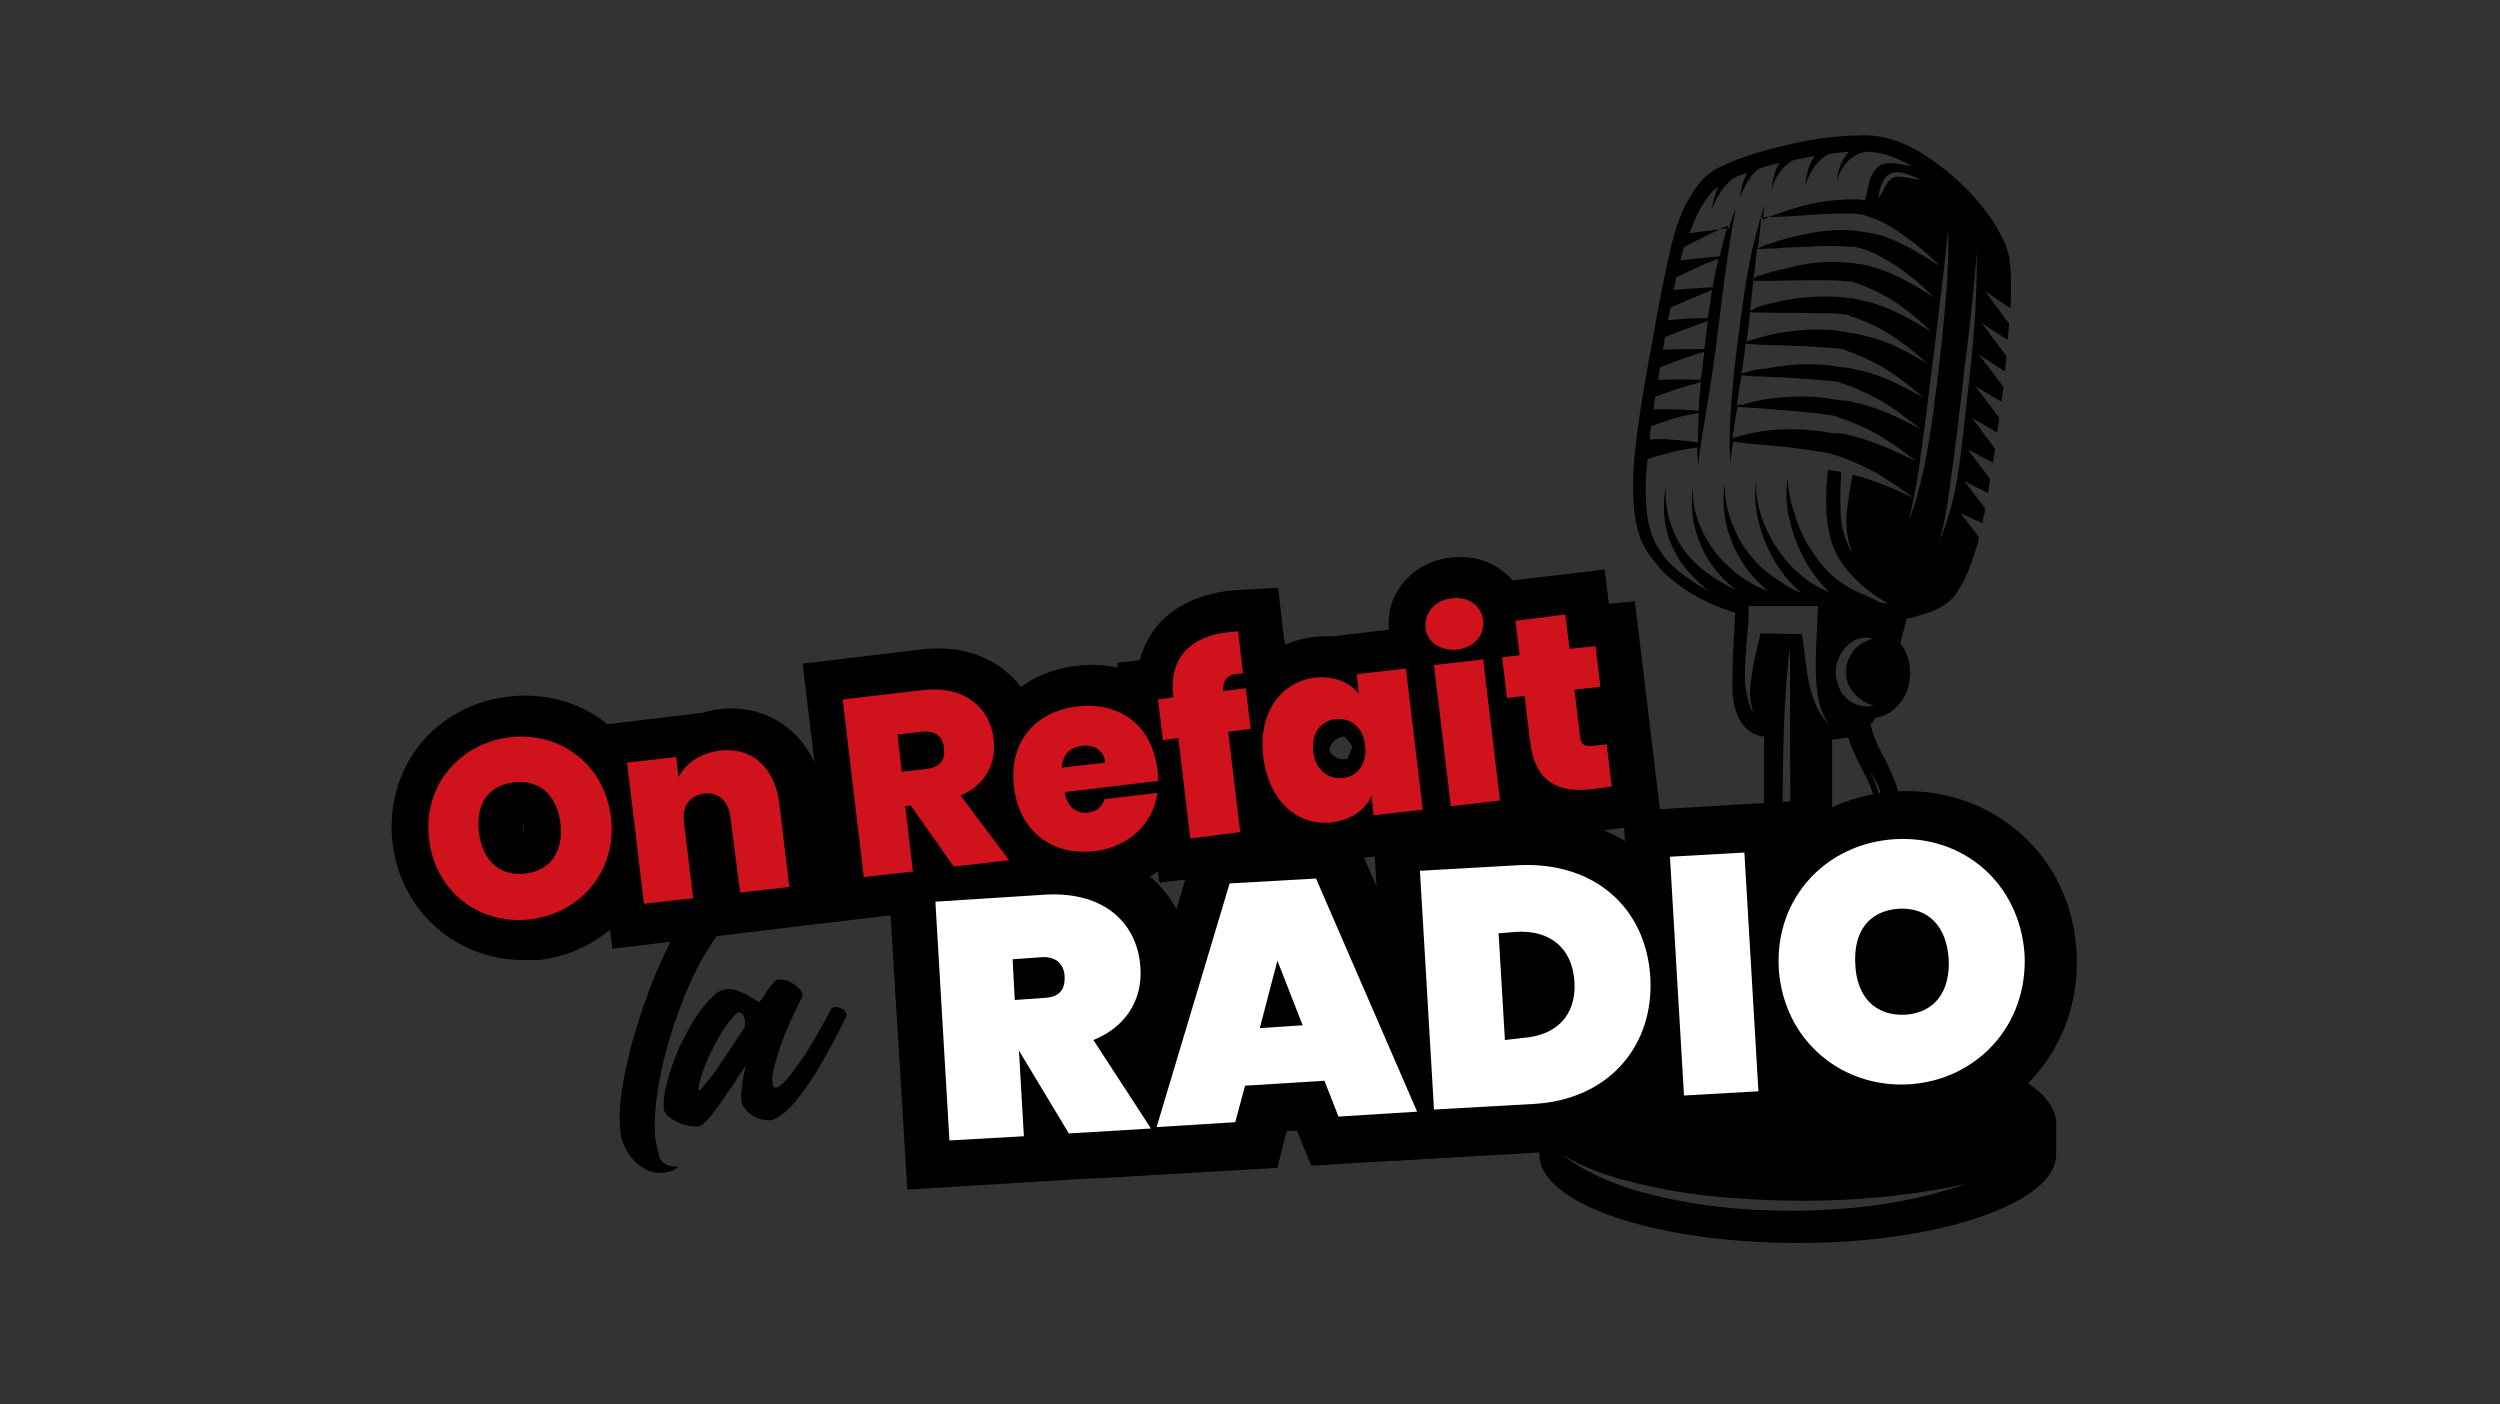 <?xml version="1.0" encoding="utf-8"?>
<!-- Generator: Adobe Illustrator 24.0.0, SVG Export Plug-In . SVG Version: 6.00 Build 0)  -->
<svg version="1.1" id="Layer_1" xmlns="http://www.w3.org/2000/svg" xmlns:xlink="http://www.w3.org/1999/xlink" x="0px" y="0px"
	 viewBox="0 0 356 200" style="enable-background:new 0 0 356 200;" xml:space="preserve">
<rect x="0" y="0" width="356" height="200" fill="#333333" stroke="none"/>
<style type="text/css">
	.st0{fill:#D0121C;}
	.st1{fill:#FFFFFF;}
</style>
<g>
	<path d="M219.2,160v4.4c0,7,16.5,12.6,36.8,12.6s36.8-5.7,36.8-12.6V160c0-6.2-12.9-11.3-29.9-12.4l-1.9,8v-8.2v-22.1
		c0,0,0.1,0,0.1-0.1c3.1-1.8,6.2-3.6,8.1-6.3c2.7-3.9,0.7-7.8-0.9-11c-0.9-1.7-1.7-3.3-1.9-4.8c0.3-0.3,0.5-0.6,0.7-0.9
		c1.3-0.2,2.4-0.8,3.3-1.9c1.1-1.2,1.6-2.8,1.6-4.5c0-1.6-0.5-3.1-1.4-4.2c0.4-1.4,0.7-2.8,0.9-3.5c0.5-0.1,1.1-0.2,1.6-0.4
		c1.4-0.4,2.8-0.8,4.1-1.8c0.2-0.1,0.3-0.2,0.5-0.4l0.1-0.1l0.1-0.1l0.2-0.2c0.1-0.1,0.3-0.3,0.4-0.5s0.2-0.3,0.3-0.5
		c0.4-0.6,0.8-1.2,1.1-1.9c0.6-1.3,1-2.6,1.4-3.8c0.2-0.6,0.4-1.3,0.5-1.9l-2.6-3.4l3.1,1.4c0.1-0.7,0.3-1.4,0.4-2.1l-3-3.9l3.4,1.7
		c0.1-0.7,0.2-1.4,0.3-2l-3.2-4.2l3.6,1.9c0.1-0.7,0.2-1.4,0.3-2l-3.3-4.4l3.6,2.1c0.1-0.7,0.2-1.4,0.3-2.1l-3.4-4.5l3.7,2.2
		c0.1-0.7,0.2-1.4,0.3-2.1l-3.5-4.6l3.7,2.4c0.1-0.8,0.2-1.5,0.2-2.2l-3.5-4.7l3.7,2.4c0.1-0.8,0.1-1.6,0.2-2.3l-3.4-4.6l3.6,2.4
		c0.1-2.3,0.1-4.1,0-5.5c0-0.4-0.1-0.7-0.1-1s-0.1-0.5-0.1-0.7l-0.1-0.6l0,0c0,0-0.1-0.2-0.2-0.6c-0.1-0.4-0.3-1-0.7-1.7
		c-0.7-1.4-1.8-3.3-3.7-5.4c-1.8-2.1-4.3-4.4-7.6-6.5c-0.8-0.5-1.7-1-2.7-1.4s-2-0.8-3.1-1c-1.2-0.2-2.3-0.3-3.4-0.2
		c-1.2,0-2.3,0.1-3.5,0.2c-2.4,0.2-4.8,0.7-7.3,1.3c-2.5,0.6-5,1.3-7.6,2.4c-0.6,0.3-1.3,0.6-1.9,0.9c-0.6,0.4-1.2,0.8-1.8,1.4
		c-1,1.1-1.8,2.4-2.5,3.7c-1.3,2.7-2,5.5-2.6,8.4c-0.6,2.9-1.2,5.8-1.7,8.7c-0.5,3-1.1,5.9-1.6,9c-0.5,3-1,6.1-1.3,9.2
		s-0.4,6.3,0.1,9.6c0.3,1.6,0.8,3.2,1.8,4.7c0.4,0.6,1,1.3,1.5,1.9s1.1,1.2,1.7,1.7c2.5,2.1,5.4,3.6,8.4,4.6
		c0.3,0.1,0.5,0.2,0.8,0.2c-0.1,1.1-0.1,2.5-0.2,3.9l0,0c-0.2,2.9-0.2,5.3-0.2,6.8l0,0l0,0l0,0c0,4,1.7,6.7,4.5,7V128
		c-2.3,2-4.1,4.1-5.8,6.4c-3.3,4.7-3.6,9.2-2.5,13.7C229,150,219.2,154.6,219.2,160z M248.8,131.6c-0.9,1.7-2.2,3.2-3.2,4.9
		c-0.6,1-1.1,2.1-1.6,3.1c-0.3,0.8-0.6,1.6-0.9,2.5c0.3-2.1,1-4.1,2.1-6C246.3,134.5,247.6,133.1,248.8,131.6z M251,132.8v14.6
		c-1.7,0.1-3.3,0.2-4.8,0.3c-1-3.9-0.7-7.6,1.9-11.4C249,135.1,250,134,251,132.8z M248.5,95c0.1-1.9,0.2-3.8,0.4-5.7
		c0.1-1.2,0.1-2.2,0.1-3h9.9c-0.1,0.9-0.1,2.5-0.2,4.1l0,0c-0.1,2-0.2,4-0.1,6.1c0.1,1.4,0.2,2.8,0.6,4.1c0.3,1,0.8,1.8,1.3,2.7
		c-0.7-0.9-1.5-1.8-1.9-2.9c-0.6-1.3-0.9-2.7-1.2-4.1c-0.3-2-0.5-4-0.8-6l-5.9-0.1c-0.4,1.7-0.8,3.3-1.1,5c-0.2,1.2-0.4,2.4-0.4,3.6
		c0.1,1,0.2,1.9,0.5,2.9c-0.5-1-0.8-2-1-3.1C248.4,97.6,248.5,96.3,248.5,95z M254.1,158.4c0-1.1-0.1-2.2-0.1-3.4
		c0-2.8-0.1-5.5-0.1-8.3c-0.1-6.3-0.1-12.6-0.1-18.9c0-6.4,0-12.8,0.1-19.1c0.1-5.5,0.3-11.1,1-16.6c0,2.2,0,4.3,0,6.5
		c0,12.4,0.1,24.9,0.1,37.3c0,7.6,0.1,15.3,0.1,22.9c0,0.6-1,0.6-1,0C254.1,158.7,254.1,158.5,254.1,158.4z M235.1,60.7
		c1.2-0.4,2.4-0.9,3.6-1.2c1-0.3,2.1-0.5,3.2-0.7c-0.1,1.4-0.1,2.8-0.1,4.2c-1.3-0.2-2.6-0.3-3.8-0.4c-1-0.1-2-0.1-3,0
		C234.9,62,235,61.3,235.1,60.7z M235.7,56.5c2.1-0.8,4.3-1.5,6.5-2.1c-0.1,1.4-0.3,2.7-0.3,4.1c-1.1-0.1-2.2-0.2-3.3-0.2
		c-1,0-2.1,0-3.1,0C235.5,57.7,235.6,57.1,235.7,56.5z M236.4,52.3c2.1-0.8,4.1-1.6,6.3-2.2c-0.2,1.3-0.3,2.7-0.5,4
		c-2-0.1-4.1-0.1-6.1,0C236.2,53.5,236.3,52.9,236.4,52.3z M243.2,45.7c-0.2,1.3-0.3,2.7-0.5,4c-2,0-3.9,0-5.9,0.1
		c0.1-0.6,0.2-1.2,0.3-1.8l0,0C239.1,47.2,241.2,46.4,243.2,45.7z M237.9,43.8c2-0.9,3.9-1.7,5.9-2.5c-0.2,1.3-0.4,2.7-0.6,4
		c-1.9,0-3.8,0.1-5.7,0.3C237.7,45,237.8,44.3,237.9,43.8C237.9,43.7,237.9,43.8,237.9,43.8z M238.7,39.5c2-1,4-1.9,6-2.7
		c-0.3,1.4-0.6,2.7-0.8,4.1c-1.9,0.1-3.7,0.2-5.6,0.4C238.5,40.7,238.6,40.1,238.7,39.5z M246.1,32.1c-0.5,1.4-0.9,2.9-1.2,4.4
		c-1.9,0.2-3.7,0.3-5.6,0.6c0.1-0.6,0.3-1.3,0.5-1.9C241.8,34.1,243.9,33.1,246.1,32.1z M273.3,25.6c-0.6-0.1-1.1-0.2-1.7-0.3
		c-0.6-0.1-1.4-0.3-2,0c-1.1,0.5-1.4,2.1-2.1,2.9c0.1-1.3,0.6-3.2,2-3.6c0.8-0.2,1.6,0,2.4,0.3C272,25,273.3,25.4,273.3,25.6z
		 M276.2,37.9c-1.8-1.2-3.7-2.4-5.7-3.3c-1.7-0.9-3.5-1.4-5.4-1.6c-0.2,0-0.4-0.1-0.5-0.1c-2.4-0.3-4.9-0.1-7.3,0.4
		c-1.4,0.3-2.8,0.6-4.1,1c-0.6,0.2-1.2,0.4-1.8,0.6c-0.1,0-0.9,0.4-1.1,0.5c0.2-1.5,0.4-3,0.5-4.5c4.8,0.1,9.5-0.8,14.2-0.4l0,0
		c2.1,0.6,4.1,1.5,5.9,2.9C272.8,34.7,274.6,36.2,276.2,37.9z M266.1,61.2c2.4,1.2,4.6,2.8,6.8,4.5c-2.9-1.4-5.9-2.8-9-3.6
		c-0.8-0.2-1.6-0.4-2.4-0.4c-0.1,0-0.2,0-0.4,0H261c-4.7-0.9-9.8-0.8-14.3,0.7c0.2-1.4,0.4-2.9,0.7-4.3c0-0.1,0-0.1,0-0.2
		c0.3,0.1,0.8,0.1,0.9,0.1c0.6,0,1.1,0.1,1.7,0.1c1.3,0.1,2.6,0.2,3.8,0.3c2.5,0.2,5,0.4,7.4,0.8l0,0
		C262.9,59.8,264.5,60.4,266.1,61.2C265.7,61.1,266.5,61.4,266.1,61.2z M247.3,57.7c0.2-1.4,0.5-2.9,0.7-4.3
		c0.2,0.1,0.5,0.1,0.6,0.1c0.6,0.1,1.3,0.1,1.9,0.1c2.4,0.1,4.8,0.2,7.2,0.4c1.4,0.1,2.9,0.2,4.3,0.4c0,0,0,0,0,0.1
		c1.7,0.5,3.2,1.2,4.8,2c0,0-0.1,0-0.1-0.1c0,0,0,0,0.1,0.1c0.2,0.1,0.1,0,0,0c2.4,1.2,4.5,2.9,6.7,4.6c-2.9-1.5-5.8-3-9-3.7
		c-0.8-0.2-1.6-0.4-2.4-0.4c-0.1,0-0.2,0-0.3,0c-0.3-0.1-0.7-0.1-1-0.2c-2.4-0.4-4.8-0.4-7.3-0.2c-1.3,0.1-2.5,0.3-3.8,0.6
		c-0.6,0.1-1.1,0.3-1.7,0.5C247.9,57.6,247.5,57.6,247.3,57.7z M248,53.2c0.2-1.4,0.4-2.9,0.6-4.3c0.1,0.1,0.3,0.1,0.5,0.1
		c0.7,0,1.3,0.1,2,0.1c2.5,0.1,5,0.1,7.5,0.3c1.4,0.1,2.8,0.1,4.2,0.4v0.1c1.6,0.5,3.1,1.2,4.6,2c-0.1,0-0.1-0.1,0,0s0.1,0.1,0,0
		c2.4,1.3,4.5,3,6.5,4.7c-2.8-1.5-5.7-3.1-8.8-3.8c-0.9-0.2-1.7-0.4-2.6-0.5c-0.1,0-0.2,0-0.2,0l0,0c-0.6-0.1-1.3-0.2-2-0.3
		c-2.9-0.3-6-0.1-8.8,0.5C250.4,52.5,249.2,52.8,248,53.2L248,53.2z M248.7,48.7c0.2-1.4,0.4-2.9,0.5-4.3c0.1,0.1,0.3,0,0.5,0.1
		c0.3,0,0.7,0,1,0c2.7,0.1,5.3,0,8,0.1c1.5,0,3.2,0,4.7,0.3V45c1.7,0.5,3.2,1.2,4.7,2c-0.1,0-0.1-0.1,0,0s0.1,0.1,0,0
		c2.3,1.3,4.4,3,6.4,4.8c-2.7-1.6-5.5-3.2-8.6-3.9c-0.8-0.2-1.6-0.4-2.4-0.5c-0.2,0-0.4-0.1-0.5-0.1l0,0l0,0
		c-0.6-0.1-1.3-0.2-1.9-0.3c-2.9-0.2-5.8,0-8.7,0.6c-1.2,0.3-2.5,0.6-3.6,1C248.8,48.7,248.7,48.7,248.7,48.7z M249.2,44.3
		c0.2-1.5,0.3-2.9,0.5-4.4c0.1,0.1,0.5,0.1,0.6,0.1c2.7,0,5.4-0.1,8.1-0.1c1.4,0,2.7,0,4.1,0.1c0.5,0.1,0.9,0.1,1.4,0.1
		c0,0,0,0,0,0.1c1.7,0.5,3.2,1.2,4.8,2.1c-0.1,0-0.1-0.1,0,0s0.1,0.1,0,0c2.3,1.3,4.4,3.1,6.3,4.9c-2.7-1.6-5.4-3.2-8.5-4.1
		c-0.8-0.2-1.6-0.4-2.5-0.6c-0.1,0-0.3-0.1-0.5-0.1c0,0,0,0,0,0.1c-0.4-0.1-0.8-0.1-1.3-0.2c-2.8-0.2-5.6,0-8.3,0.5
		c-1.3,0.3-2.6,0.6-3.9,1C250.1,43.9,249.4,44.1,249.2,44.3z M249.7,39.8c0.2-1.5,0.3-2.9,0.5-4.4c0.2,0.1,1.1,0,1.3,0
		c0.7,0,1.4,0,2.1-0.1c1.6-0.1,3.2-0.1,4.7-0.2c1.5-0.1,3-0.1,4.5,0c0.5,0,1.1,0,1.6,0.1l0,0c0.7,0.2,1.4,0.4,2.1,0.7
		c1,0.4,1.9,1,2.8,1.5c0.1,0.1,0.1,0.1,0,0c2.3,1.4,4.3,3.2,6.2,5c-2.7-1.7-5.5-3.4-8.5-4.3c-0.8-0.2-1.6-0.5-2.4-0.5
		c-0.2,0-0.4-0.1-0.6-0.1l0,0c-0.3-0.1-0.6-0.1-0.9-0.1c-2.6-0.3-5.4,0-7.9,0.6c-1.3,0.3-2.6,0.6-3.9,1c-0.5,0.2-1.1,0.3-1.5,0.6
		C249.8,39.8,249.8,39.8,249.7,39.8z M276.2,76.9c0.6-2.1,1-4.3,1.3-6.5c0.9-6.1,1.6-12.3,2.3-18.4c0.7-5.4,1.3-10.8,1.7-16.2
		c0,2,0,4-0.1,5.9c-0.2,6.3-1,12.5-1.7,18.7C279.1,65.9,278.5,71.8,276.2,76.9z M271.8,74.1c0.6-2.3,1-4.6,1.4-7
		c0.9-6.2,1.6-12.4,2.4-18.6c0.6-5.2,1.3-10.5,1.8-15.7c0.1,2.2,0,4.5-0.1,6.7c-0.4,6.2-1.1,12.3-1.9,18.5c-0.4,3-0.9,6.1-1.5,9
		C273.3,69.4,272.8,71.8,271.8,74.1z M264.3,84.2c-2.1-1-3.9-2.5-5.3-4.3c-1.4-1.9-2.6-3.9-3.3-6.2c-0.6-1.8-1.1-3.7-1.1-5.6
		c-0.5,2.5-0.1,5.2,0.7,7.6c0.9,2.9,2.3,5.5,4.3,7.7c0.3,0.3,0.6,0.6,0.9,0.9c-1.3-0.5-2.6-1.2-3.8-2.2c-2.2-1.7-3.9-4.1-5.1-6.6
		c-1-2.2-1.7-4.7-1.5-7.1c-0.4,2.5,0,5.1,0.8,7.5c0.9,2.8,2.5,5.5,4.6,7.6c0.3,0.3,0.6,0.6,1,0.9c-0.8-0.3-1.7-0.7-2.4-1.2
		c-0.9-0.6-1.8-1.2-2.7-1.9c-0.9-0.7-1.6-1.6-2.3-2.4c-1.6-1.9-2.6-4.4-3.2-6.8c-0.2-1.1-0.3-2.2-0.3-3.2c-0.8,5,1.2,10.5,4.8,14
		c0.5,0.5,0.9,0.9,1.4,1.3c-0.5-0.2-0.9-0.4-1.4-0.6c-4.5-2.2-8-6.3-9.1-11.2c-0.2-1-0.3-2.1-0.2-3.1c-0.8,4.8,1,9.9,4.5,13.3
		c0.5,0.5,1,0.9,1.6,1.4c-1.5-0.7-2.9-1.5-4.2-2.5c-1.8-1.3-3.3-3-4.3-5c-1.1-2.2-1.6-4.6-1.5-7.1c-0.5,2.7-0.3,5.4,0.7,7.9
		c0.9,2.3,2.5,4.3,4.3,5.9c0.4,0.4,0.9,0.8,1.4,1.1c-1.6-0.8-3.1-1.8-4.5-2.9c-0.6-0.5-1.1-1-1.6-1.5c-0.5-0.6-0.9-1.1-1.3-1.8
		c-0.8-1.1-1.2-2.5-1.5-3.9c-0.5-2.8-0.4-5.9-0.1-8.8c1.1-0.4,2.2-0.7,3.4-1s2.5-0.5,3.7-0.7c0,0.2,0,0.4,0,0.6
		c0,0.7,0.1,1.5,0.1,2.2c0.2-2.5,0.7-5,1.1-7.5c0.5-3.1,1-6.2,1.4-9.2c0.8-6,1.4-12.1,2.5-18.1c0.1-0.7,0.3-1.3,0.4-2
		c-0.4,0.9-0.7,1.9-1,2.8c-1.9,0.2-3.8,0.5-5.6,0.7c0.3-0.9,0.7-1.8,1.1-2.7c0.6-1.2,1.3-2.3,2.1-3.2c0.2-0.2,0.5-0.5,0.9-0.7
		c-0.5,1.1-0.8,2.3-1,3.4c0.6-1.7,1.6-3.5,3.1-4.6c0.1,0,0.1-0.1,0.2-0.1c0.6-0.3,1.2-0.5,1.8-0.7c-0.6,1.1-0.9,2.4-1,3.6
		c0.5-1.5,1.4-3.3,2.7-4.2c1-0.3,1.9-0.6,2.9-0.8c-0.7,1.1-1,2.4-1.1,3.7c0.5-1.7,1.5-3.3,3.1-4.1c1-0.2,2-0.4,3-0.6
		c0,0.1-0.1,0.1-0.1,0.2c-0.8,1.2-1.1,2.6-1.2,4c0.6-1.9,1.7-3.8,3.5-4.5c0.2,0,0.5-0.1,0.7-0.1c0.7-0.1,1.3-0.1,2-0.2
		c-1,1.1-1.6,2.5-1.7,4.1c0.6-2.1,2-3.7,4.1-4.1c0.7,0,1.3,0.1,1.9,0.2c1.7,0.3,3.3,1.1,4.7,1.9c-2.7-0.5-5.1-1.4-6.1,2.2
		c-0.2,0.8-0.4,1.7-0.6,2.6c-1.3-0.2-2.8-0.1-4.1,0c-2.9,0.2-5.8,1-8.5,2c-0.7,0.2-1.4,0.5-2,0.8v-0.1c0.1-0.7,0.2-1.3,0.3-2
		c-1.8,5.2-2.7,10.7-3.4,16.1c-0.8,6-1.6,12.1-1.6,18.2c0,0.8,0.1,1.7,0.1,2.5c0.1-1,0.2-2,0.4-3.1c2,0.3,4,0.4,6,0.6
		c2.5,0.2,5,0.6,7.4,1c0.1,0,0.3,0,0.4,0.1l0,0c2.3,0.6,4.4,1.6,6.5,2.7c1.9,1.1,3.6,2.3,5.4,3.6c-2.8-1.3-5.7-2.6-8.7-3.3
		c-0.3,1.7-0.6,3.4-0.8,5.2c-0.1,1.2-0.1,2.4,0.1,3.6c0.2,0.9,0.4,1.7,0.7,2.5c-0.4-0.8-0.8-1.6-1.1-2.5c-0.4-1.2-0.6-2.4-0.6-3.7
		c-0.1-1.8,0-3.7,0.1-5.5c-0.6-0.1-1.2-0.2-1.9-0.3c-0.4,3.7-0.4,6.9,0.4,9.9c1,3.8,4.7,7.3,8.3,9.2c-0.4-0.1-0.8-0.1-1.3-0.2
		C266.4,85,265.4,84.7,264.3,84.2z M263,99.5c-1.1-1-1.5-2.3-1.6-3.8c0.1-2.8,2.4-5.5,5.3-4.8c-1.1,0.4-2.1,0.9-2.8,1.8
		c-0.7,0.9-1.1,2.1-1,3.2c0,1.1,0.4,2.1,1.2,2.9c0.7,0.9,1.7,1.3,2.7,1.7C265.4,100.8,264,100.4,263,99.5z M261.8,122
		c2.1-1.3,4.4-2.9,5.4-5.1c1.3-2.3,0.1-5.1-1-7.2c1.6,2.3,2.8,5.4,1.1,8C266.1,119.6,264,121,261.8,122z M260.9,121.2v-15.9h0.1
		c0.3,0,0.6-0.1,0.8-0.1c0.1,0,0.1,0,0.2,0c0.2,0,0.4-0.1,0.6-0.1c0.1,0,0.1,0,0.2,0s0.3-0.1,0.4-0.1c0.4,1.5,1.2,3,1.9,4.4
		c1.7,3.3,2.6,5.4,1.2,7.5C265.1,118.5,263,119.9,260.9,121.2z M222.4,164.4c3.3,2,6.9,3.2,10.7,4.1c4.1,1,8.4,1.7,12.6,2
		c11.5,1,23,0.5,34.3-1.9c-3.3,1.1-6.7,2-10.2,2.6c-4.4,0.8-8.9,1.1-13.4,1.2c-6.2,0.1-12.6-0.4-18.7-1.7
		C232.3,169.6,226.9,167.8,222.4,164.4z"/>
	<g>
		<g>
			<path d="M76.2,130.9c-7.2,0.9-13.6-3.8-14.5-11.4S66,105.9,73.1,105c7.2-0.9,13.6,3.8,14.5,11.4C88.5,123.9,83.4,130,76.2,130.9z
				 M75.4,124.3c3.6-0.4,5.5-3.2,5-7.2s-3-6.2-6.6-5.8c-3.7,0.4-5.5,3.2-5,7.2S71.7,124.8,75.4,124.3z"/>
			<path d="M74.5,136.7c-9.5,0-17.4-6.9-18.6-16.6c-0.6-5.2,0.8-10.2,3.9-14.1c3.1-3.8,7.5-6.2,12.6-6.8c5-0.6,10,0.7,13.8,3.7
				c4,3,6.5,7.6,7.1,12.8c0.6,5.2-0.8,10.2-3.9,14.1c-3.1,3.8-7.5,6.3-12.6,6.9l0,0C76.1,136.7,75.3,136.7,74.5,136.7z M74.5,117.2
				c0,0.2,0,0.4,0,0.7c0,0.3,0.1,0.5,0.1,0.7c0-0.2,0-0.4,0-0.7S74.6,117.3,74.5,117.2z"/>
		</g>
		<g>
			<path d="M104.7,116.2c-0.3-2.3-1.7-3.5-3.7-3.3c-2.1,0.3-3.2,1.8-2.9,4.1l1.3,10.8l-7,0.8L90,108.5l7-0.8l0.3,2.9
				c1-1.9,2.9-3.4,5.8-3.8c4.7-0.6,8,2.4,8.6,7.7l1.4,11.7l-7,0.8L104.7,116.2z"/>
			<path d="M87.2,135.1l-3.8-31.6l16.6-2c0.7-0.2,1.5-0.4,2.3-0.5c3.9-0.5,7.6,0.6,10.4,3.1c2.6,2.3,4.2,5.6,4.7,9.6l2.1,17.5
				L87.2,135.1z"/>
		</g>
		<g>
			<path d="M131.8,98.3c6.3-0.8,9.9,2.5,10.4,7c0.4,3.3-1.1,6.4-4.7,8l6.9,9.2l-7.9,0.9l-6.1-8.7l-0.8,0.1l1.1,9.3l-7,0.8l-3-25.3
				L131.8,98.3z M131.9,104.2l-3.5,0.4l0.6,5.3l3.5-0.4c1.9-0.2,2.8-1.3,2.5-3C134.9,104.9,133.8,104,131.9,104.2z"/>
			<path d="M118.7,131.3l-4.4-36.8l16.8-2c5.6-0.7,9.3,1,11.5,2.6c3,2.2,4.9,5.5,5.4,9.5c0.4,3.6-0.5,7-2.5,9.6l9.6,12.8
				L118.7,131.3z"/>
		</g>
		<g>
			<path d="M156.5,121.2c-6,0.7-10.7-2.7-11.5-9.1s3-10.8,9-11.5s10.6,2.6,11.4,8.9c0.1,0.5,0.1,1.1,0.1,1.7l-13.3,1.6
				c0.4,2.3,1.8,3.1,3.4,2.9c1.4-0.2,2-1,2.3-1.9l7.5-0.9C164.9,117,161.5,120.6,156.5,121.2z M151.8,109.3l6.2-0.7
				c-0.2-1.8-1.7-2.6-3.3-2.4C153,106.3,151.9,107.4,151.8,109.3z"/>
			<path d="M155,127.1c-3.6,0-7-1.1-9.7-3.2c-3.3-2.6-5.4-6.5-6-11.1c-1.1-9.4,4.6-16.8,14-18c4.4-0.5,8.6,0.5,11.8,3
				c2.7,2.1,4.6,5,5.5,8.6l1.2-0.1l-0.6,5.9l-0.1,4.2l-0.7,0.1c-1.8,5.6-6.9,9.9-13.3,10.6l0,0C156.5,127,155.7,127.1,155,127.1z"/>
		</g>
		<g>
			<path d="M168.4,105l-2.2,0.3l-0.7-5.8l2.2-0.3V99c-0.7-5.6,2.6-8.9,9.2-9.2l0.7,6c-2.1,0-2.9,0.7-2.8,2.5l3.2-0.4l0.7,5.8
				l-3.2,0.4l1.7,14.3l-7.1,0.9L168.4,105z"/>
			<path d="M165.1,125.7l-1.7-14.3l-2.2,0.3l-2.1-17.3l3.2-0.4c0.6-2.2,1.6-3.8,2.5-4.9c1.8-2.1,5.3-4.8,11.8-5.1l5.4-0.3l0.9,7.7
				h0.1l2.1,17.3l-3.2,0.4l1.7,14.3L165.1,125.7z"/>
		</g>
		<g>
			<path d="M187.9,96.5c2.9-0.3,5,0.7,6.3,2.3l-0.3-2.8l7-0.8l2.4,20.1l-7,0.8l-0.3-2.8c-0.8,1.9-2.7,3.4-5.6,3.8
				c-4.8,0.6-9-2.9-9.8-9.3S183.1,97.1,187.9,96.5z M190.9,102.4c-2,0.2-3.5,1.9-3.2,4.6s2.2,4,4.2,3.8s3.5-1.9,3.2-4.6
				C194.7,103.4,192.8,102.1,190.9,102.4z"/>
			<path d="M189.3,123c-3.4,0-6.7-1.2-9.3-3.6c-2.9-2.6-4.7-6.4-5.3-10.9c-1.1-9.3,4.1-16.8,12.4-17.8l0,0c0.9-0.1,1.9-0.1,2.8-0.1
				l16-1.9l3.8,31.6l-16,1.9c-0.8,0.3-1.7,0.5-2.6,0.6C190.5,122.9,189.9,123,189.3,123z M189.3,106.8c0.1,0.5,1.1,1.5,2.3,1.3l0,0
				c0.1,0,0.2,0,0.3-0.1l0.7-1.7l-1.1-1.4c-0.1,0-0.2,0-0.3,0C190,105.1,189.3,106.2,189.3,106.8z M189.3,106.8L189.3,106.8
				L189.3,106.8z"/>
		</g>
		<g>
			<path d="M203.6,89.3c-0.2-2,1.2-3.9,3.7-4.2c2.5-0.3,4.3,1.1,4.5,3.2c0.2,2-1.2,3.8-3.7,4.1C205.7,92.7,203.9,91.3,203.6,89.3z
				 M204.9,94.7l7-0.8l2.4,20.1l-7,0.8L204.9,94.7z"/>
			<path d="M202.2,121.3l-3.4-28.1c-0.5-1-0.8-2-1-3.2c-0.3-2.6,0.4-5.2,2.2-7.2c1.6-1.9,3.9-3.1,6.6-3.4c5.5-0.7,10.3,2.9,11,8.2
				c0.1,1.2,0.1,2.3-0.2,3.4l3.4,28L202.2,121.3z M207.5,86.7L207.5,86.7c-0.6,0.1-1.4,0.9-1.5,2.1l3.2-0.4
				C209,87.3,208.1,86.7,207.5,86.7z M209.4,88.6L209.4,88.6L209.4,88.6z"/>
		</g>
		<g>
			<path d="M217.7,99.1l-2.5,0.3l-0.7-5.8l2.5-0.3l-0.6-4.9l7.1-0.9l0.6,4.9l3.7-0.4l0.7,5.8l-3.7,0.4l0.8,6.7
				c0.1,1.1,0.7,1.5,1.8,1.3l2-0.2l0.7,6l-3,0.4c-4.4,0.5-7.9-0.9-8.6-6.7L217.7,99.1z"/>
			<path d="M225.5,118.3c-2.8,0-5.3-0.7-7.4-2.1c-2.1-1.4-4.7-4.3-5.4-9.8l-0.1-0.9l-2.5,0.3L208,88.5l2.5-0.3l-0.6-4.9l18.6-2.2
				l0.6,4.9l3.7-0.4l1.7,14.1l0,0l2.1,17.5l-8.8,1.1C227,118.3,226.3,118.3,225.5,118.3z"/>
		</g>
	</g>
	<g>
		<path d="M129.2,169.4l-2.9-47.6l22.6-1.4c5.8-0.3,10.8,1.1,14.6,4.2c3.7,3,5.9,7.5,6.2,12.6c0.3,4.8-1.3,9.1-4.3,12.4l11,16.9
			L129.2,169.4z"/>
		<polygon points="156,167.8 170.6,119.2 180.2,118.7 181.2,114.7 182.7,118.5 192.4,117.9 212.6,164.4 186.7,166 184.7,161 
			183.2,161.1 181.9,166.3 		"/>
		<path d="M198.4,165.3l-2.9-47.6l21-1.3c7.1-0.4,13.3,1.5,18.1,5.7c4.6,4,7.4,9.9,7.8,16.6l0,0c0.4,6.6-1.6,12.8-5.7,17.4
			c-4.2,4.7-10.3,7.5-17.3,8L198.4,165.3z"/>
		
			<rect x="232.6" y="114.8" transform="matrix(0.998 -5.985846e-02 5.985846e-02 0.998 -7.861 14.899)" width="24.3" height="47.7"/>
		<path d="M271.3,161.2c-5.9,0-11.6-2-16-5.8c-4.9-4.2-7.8-10.3-8.2-17s1.8-13.1,6.2-17.9c4.3-4.7,10.2-7.4,16.7-7.8
			s12.8,1.7,17.5,5.8c4.9,4.2,7.8,10.2,8.2,17c0.4,6.7-1.8,13.1-6.1,17.9c-4.2,4.7-10.2,7.5-16.7,7.9l0,0
			C272.4,161.2,271.8,161.2,271.3,161.2z"/>
	</g>
	<g>
		<path class="st0" d="M75.6,130.9c-7.2,0.9-13.6-3.8-14.5-11.4s4.3-13.6,11.4-14.5c7.2-0.9,13.6,3.8,14.5,11.4
			C87.9,124,82.7,130,75.6,130.9z M74.8,124.4c3.6-0.4,5.5-3.2,5-7.2s-3-6.2-6.6-5.8c-3.7,0.4-5.5,3.2-5,7.2
			C68.7,122.5,71.1,124.8,74.8,124.4z"/>
		<path class="st0" d="M104,116.3c-0.3-2.3-1.7-3.5-3.7-3.3c-2.1,0.3-3.2,1.8-2.9,4.1l1.3,10.8l-7,0.8l-2.4-20.1l7-0.8l0.3,2.9
			c1-1.9,2.9-3.4,5.8-3.8c4.7-0.6,8,2.4,8.6,7.7l1.4,11.7l-7,0.8L104,116.3z"/>
		<path class="st0" d="M131.1,98.3c6.3-0.8,9.9,2.5,10.4,7c0.4,3.3-1.1,6.4-4.7,8l6.9,9.2l-7.9,0.9l-6.1-8.7l-0.8,0.1l1.1,9.3
			l-7,0.8l-3-25.3L131.1,98.3z M131.3,104.2l-3.5,0.4l0.6,5.3l3.5-0.4c1.9-0.2,2.8-1.3,2.5-3C134.3,104.9,133.2,104,131.3,104.2z"/>
		<path class="st0" d="M155.9,121.2c-6,0.7-10.7-2.7-11.5-9.1s3-10.8,9-11.5s10.6,2.6,11.4,8.9c0.1,0.5,0.1,1.1,0.1,1.7l-13.3,1.6
			c0.4,2.3,1.8,3.1,3.4,2.9c1.4-0.2,2-1,2.3-1.9l7.5-0.9C164.3,117.1,160.9,120.6,155.9,121.2z M151.2,109.3l6.2-0.7
			c-0.2-1.8-1.7-2.6-3.3-2.4C152.4,106.4,151.3,107.4,151.2,109.3z"/>
		<path class="st0" d="M167.8,105.1l-2.2,0.3l-0.7-5.8l2.2-0.3v-0.2c-0.7-5.6,2.6-8.9,9.2-9.2l0.7,6c-2.1,0-2.9,0.7-2.8,2.5l3.2-0.4
			l0.7,5.8l-3.2,0.4l1.7,14.3l-7.1,0.9L167.8,105.1z"/>
		<path class="st0" d="M187.2,96.5c2.9-0.3,5,0.7,6.3,2.3l-0.3-2.8l7-0.8l2.4,20.1l-7,0.8l-0.3-2.8c-0.8,1.9-2.7,3.4-5.6,3.8
			c-4.8,0.6-9-2.9-9.8-9.3C179.1,101.4,182.5,97.1,187.2,96.5z M190.2,102.4c-2,0.2-3.5,1.9-3.2,4.6s2.2,4,4.2,3.8s3.5-1.9,3.2-4.6
			C194.1,103.4,192.2,102.2,190.2,102.4z"/>
		<path class="st0" d="M203,89.4c-0.2-2,1.2-3.9,3.7-4.2c2.5-0.3,4.3,1.1,4.5,3.2c0.2,2-1.2,3.8-3.7,4.1
			C205,92.7,203.2,91.4,203,89.4z M204.2,94.7l7-0.8l2.4,20.1l-7,0.8L204.2,94.7z"/>
		<path class="st0" d="M217.1,99.1l-2.5,0.3l-0.7-5.8l2.5-0.3l-0.6-4.9l7.1-0.9l0.6,4.9l3.7-0.4l0.7,5.8l-3.7,0.4l0.8,6.7
			c0.1,1.1,0.7,1.5,1.8,1.3l2-0.2l0.7,6l-3,0.4c-4.4,0.5-7.9-0.9-8.6-6.7L217.1,99.1z"/>
	</g>
	<g>
		<path class="st1" d="M148.8,127.4c8.5-0.5,13.2,4.1,13.6,10.4c0.3,4.5-2,8.4-6.7,10.3l8.2,12.6l-11.7,0.7l-7.1-11.8l0,0l0.7,12.2
			l-10.6,0.6l-2-34L148.8,127.4z M148.4,136.3l-4.2,0.3l0.3,5.8l4.2-0.3c2-0.1,3-1,2.9-3.1C151.5,137.3,150.4,136.2,148.4,136.3z"/>
		<path class="st1" d="M188.6,153.9l-11.3,0.7l-1.4,5.2l-11.2,0.7l10.4-34.7l12.3-0.7l14.4,33.2l-11.2,0.7L188.6,153.9z
			 M181.9,136.8l-2.5,9.6l6.1-0.4L181.9,136.8z"/>
		<path class="st1" d="M235,139.1c0.6,9.7-5.8,17.5-16.6,18.1l-14.2,0.8l-2-34l14.1-0.8C227.2,122.7,234.4,129.4,235,139.1z
			 M216.8,147.8c4.7-0.3,7.7-3.1,7.4-8s-3.6-7.4-8.3-7.1l-2.5,0.2l0.9,15.2L216.8,147.8z"/>
		<path class="st1" d="M237.8,122l10.6-0.6l2,34l-10.6,0.6L237.8,122z"/>
		<path class="st1" d="M271.9,154.4c-9.6,0.6-17.9-6.2-18.6-16.4c-0.6-10.2,6.8-17.9,16.5-18.5s17.8,6.2,18.5,16.4
			C288.8,146.1,281.4,153.8,271.9,154.4z M271.3,144.5c4.3-0.3,6.4-3.4,6.2-7.9c-0.3-4.6-2.8-7.4-7.1-7.2c-4.4,0.3-6.5,3.4-6.2,8
			C264.4,141.8,266.9,144.7,271.3,144.5z"/>
	</g>
	<g>
		<path d="M95,166.9c-0.1,0-0.3,0.1-0.5,0.1s-0.5,0-0.9,0c-0.7,0-1.5-0.3-2.6-1.1s-1.9-2-2.5-3.8c0-0.2-0.1-0.4-0.1-0.6
			c0-0.2,0-0.4-0.1-0.6c-0.1-1.3-0.1-2.8,0.1-4.5s0.6-3.7,1.1-5.9s1.2-4.4,1.9-6.6c0.8-2.2,1.6-4.5,2.6-6.7s1.9-4.1,2.8-5.7
			c0.9-1.6,1.8-2.8,2.6-3.6c0.3-0.2,0.5-0.3,0.8-0.3s0.6,0,1,0.1s0.9,0.3,1.4,0.7l0.3,0.1c1,0.5,1.5,1,1.6,1.6c0,0.2,0,0.4-0.3,0.6
			c-1.7,1.8-3.3,4.1-4.9,7.1c-1.5,3-2.7,6.1-3.7,9.3s-1.7,6.3-2.1,9.3c-0.3,2.1-0.3,4-0.2,5.6c0,0.3,0.1,0.6,0.2,1s0.2,0.9,0.3,1.5
			c0.3,1.1,1.3,1.7,2.8,1.6C96.2,166.6,95.6,166.8,95,166.9z"/>
		<path d="M118.4,143.6c0.1-0.1,0.3-0.2,0.6-0.2c0.3,0,0.6,0.1,0.8,0.2c0.3,0.1,0.5,0.3,0.6,0.5c0.2,0.2,0.2,0.4,0.1,0.7
			c-0.6,1.2-1.3,2.5-2,3.9c-0.8,1.4-1.6,2.9-2.4,4.2c-0.9,1.4-1.8,2.7-2.7,3.8c-0.9,1.1-1.9,2-2.8,2.5c-0.5,0.3-1,0.4-1.6,0.3
			c-0.6-0.1-1.1-0.2-1.6-0.5s-0.9-0.6-1.2-1c-0.4-0.4-0.6-0.8-0.6-1.2c-0.1-0.5-0.1-1.3,0.1-2.3c0.1-1,0.3-1.9,0.5-2.7
			c-0.4,0.5-0.8,1.1-1.2,1.7c-0.4,0.7-0.9,1.4-1.4,2.1c-0.5,0.8-1,1.5-1.6,2.3s-1.1,1.5-1.8,2.1c-0.3,0.3-0.8,0.5-1.4,0.4
			c-0.6,0-1.3-0.2-1.9-0.4c-0.6-0.3-1.2-0.6-1.7-1s-0.7-0.9-0.7-1.4c0-1.3,0.2-2.7,0.7-4.2c0.4-1.5,1-3,1.6-4.4
			c0.7-1.4,1.4-2.8,2.2-4c0.8-1.3,1.7-2.3,2.5-3.1c0.6-0.6,1.2-0.9,1.7-1s1.1-0.1,1.6,0.1c0.5,0.2,1.1,0.4,1.6,0.7s1.1,0.6,1.7,1
			c0.4-0.4,0.7-0.9,1-1.4s0.7-1,1.1-1.4c0.2-0.3,0.6-0.5,1.1-0.4c0.5,0,1.1,0.2,1.5,0.5c0.5,0.3,0.9,0.6,1.2,1
			c0.3,0.4,0.4,0.8,0.1,1.2c-1,2.1-1.9,3.9-2.5,5.5s-1,2.9-1.3,4s-0.4,1.9-0.3,2.4c0,0.5,0.2,0.8,0.4,0.8c0.7-0.1,1.7-1.1,3-3
			C114.9,150,116.5,147.2,118.4,143.6z M106,146.3c0.1-0.1,0.1-0.4,0.1-0.7s-0.1-0.7-0.2-0.9c-0.1-0.3-0.3-0.5-0.6-0.5
			c-0.2-0.1-0.5,0.1-0.9,0.6c-0.7,0.8-1.4,1.7-2,2.8s-1.1,2.1-1.6,3.1c-0.4,1-0.8,2-1,2.8c-0.3,0.9-0.4,1.5-0.3,1.9
			c0.4-0.3,0.8-0.9,1.4-1.6c0.6-0.7,1.2-1.6,1.8-2.5c0.6-0.9,1.2-1.8,1.8-2.7C105.1,147.7,105.6,147,106,146.3z"/>
	</g>
</g>
</svg>
